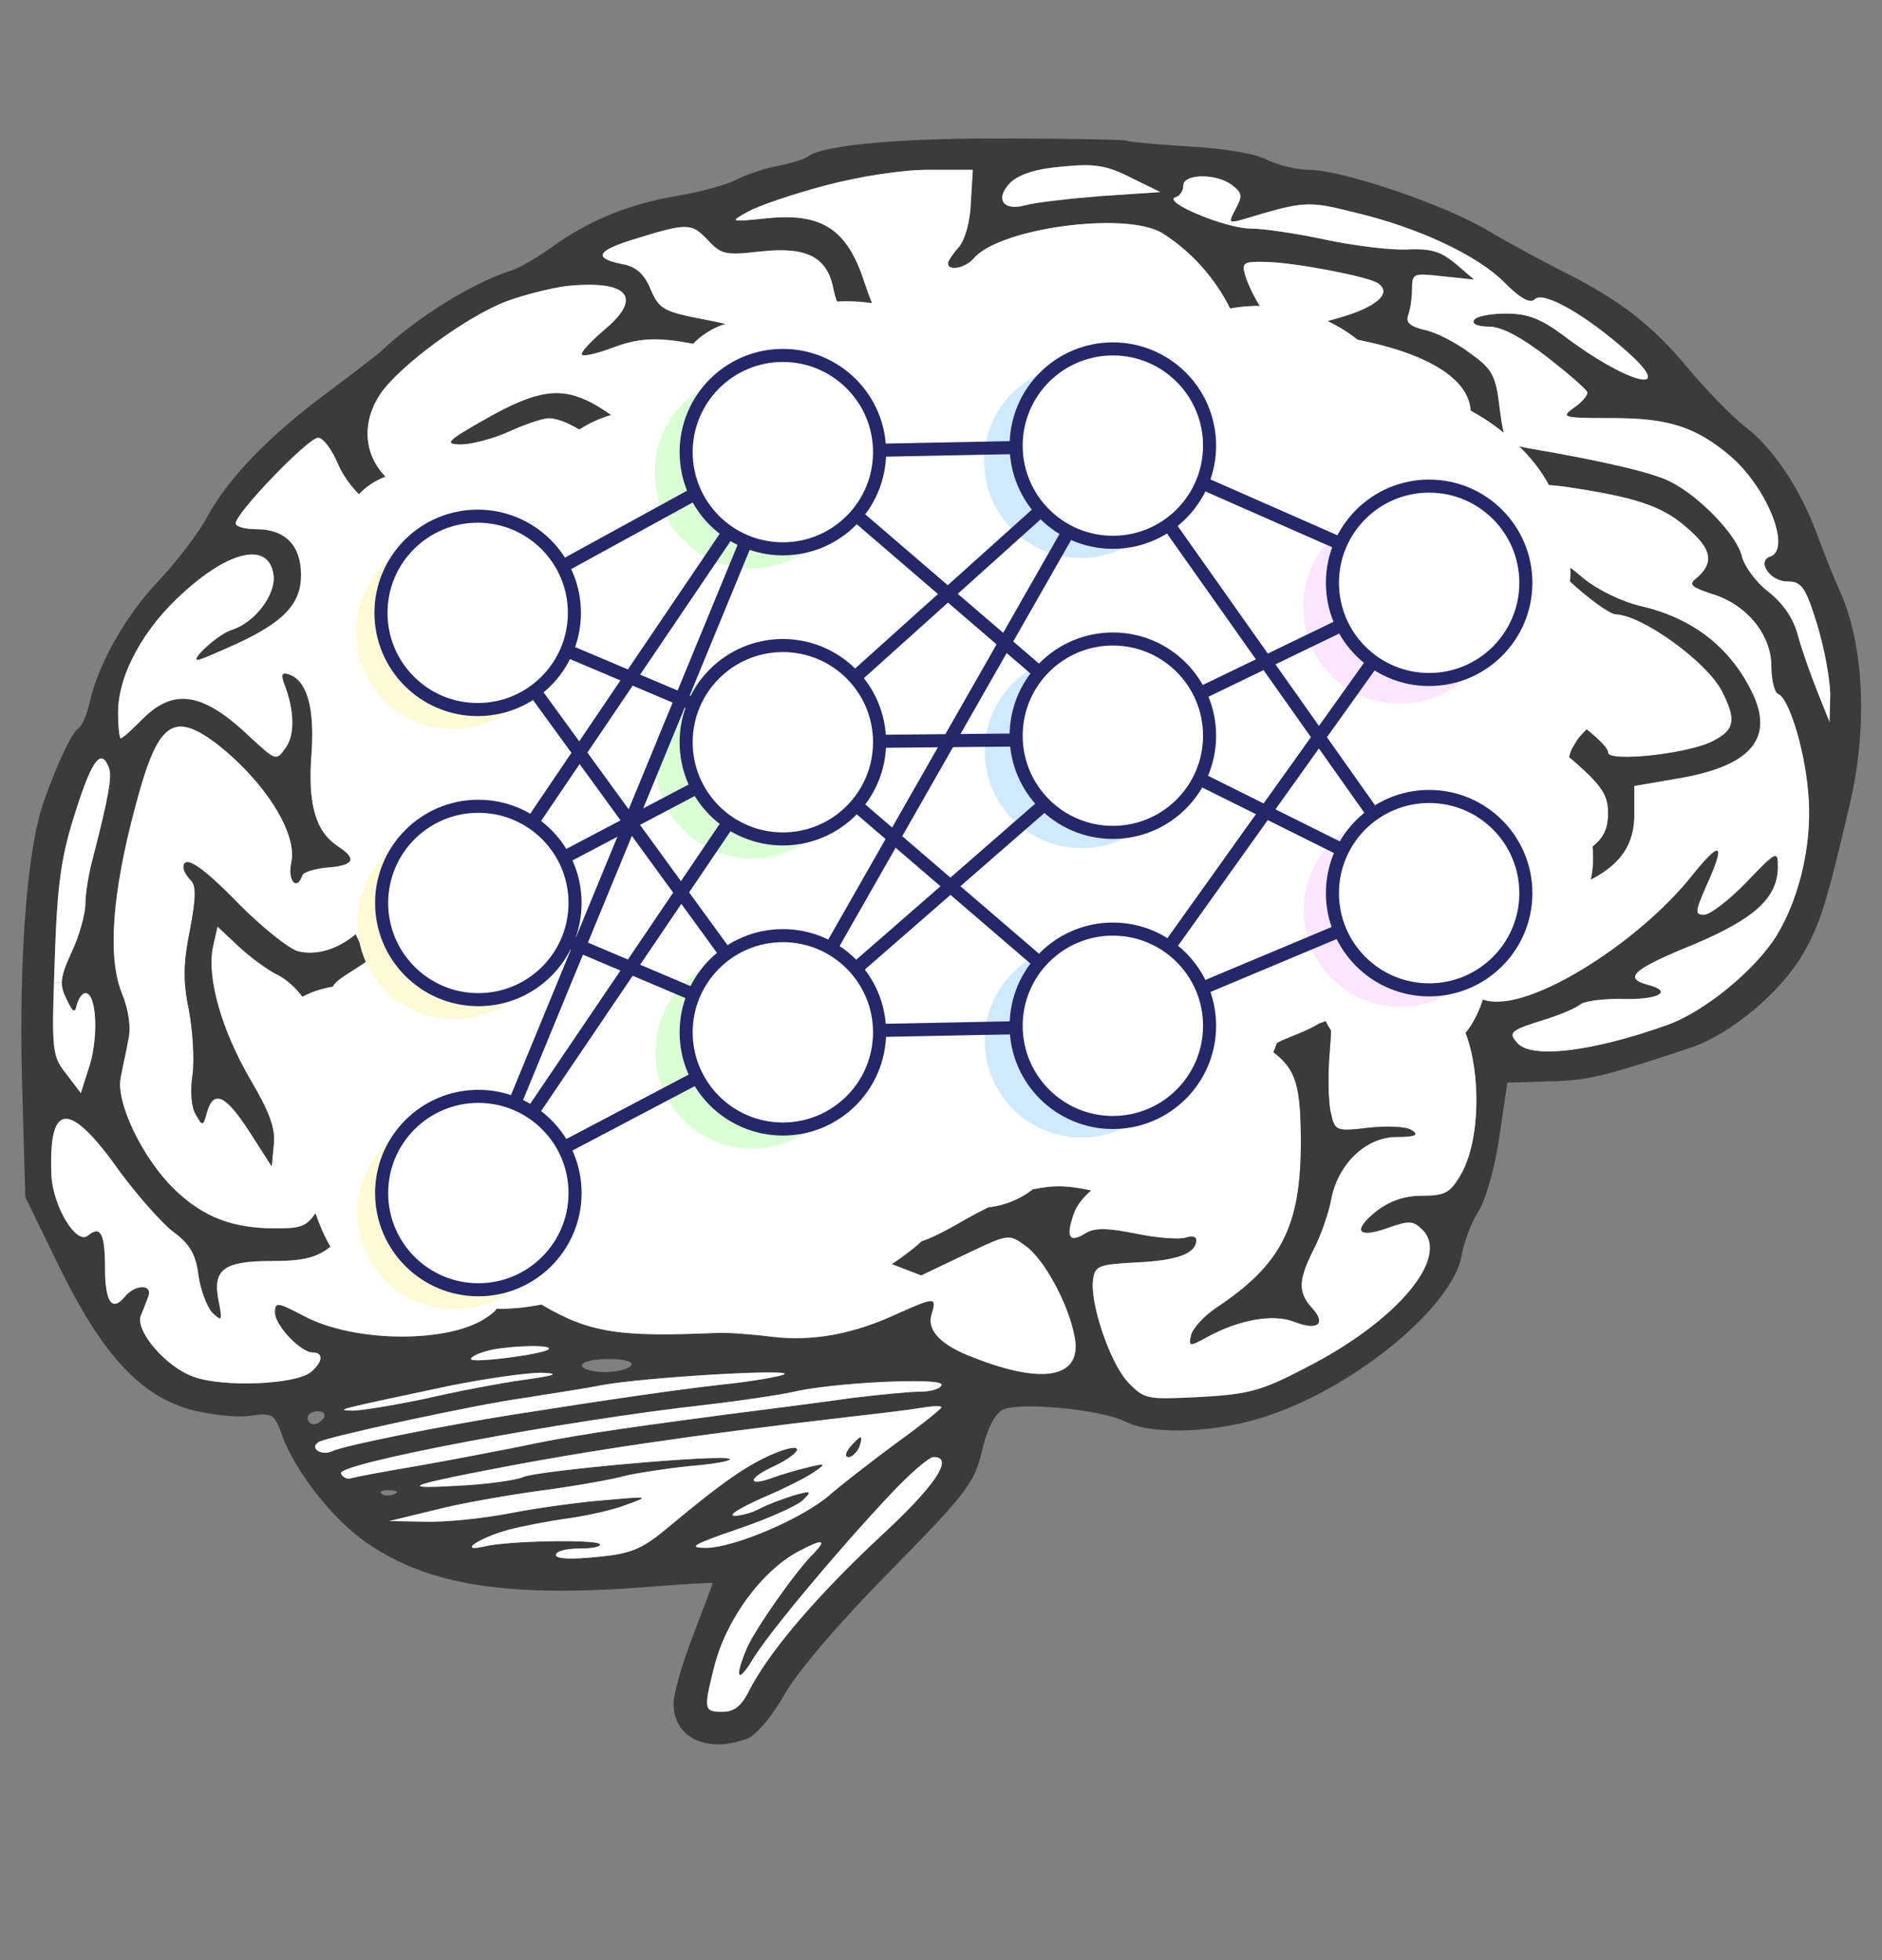 <?xml version="1.0" encoding="utf-8"?>
<!-- Generator: Adobe Illustrator 26.0.2, SVG Export Plug-In . SVG Version: 6.00 Build 0)  -->
<svg version="1.1" id="Layer_1" xmlns="http://www.w3.org/2000/svg" xmlns:xlink="http://www.w3.org/1999/xlink" x="0px" y="0px"
	 viewBox="0 0 288 300" style="enable-background:new 0 0 288 300;" xml:space="preserve">
<rect x="0" y="0" width="288" height="300" fill="#808080" stroke="none"/>
<style type="text/css">
	.st0{fill:#3B3B3B;}
	.st1{fill:#FFFFFF;}
	.st2{fill:#FFFAD6;}
	.st3{fill:#DBFFD4;}
	.st4{fill:#CFE9FF;}
	.st5{fill:#FCE6FF;}
	.st6{fill:none;stroke:#252868;stroke-width:2;stroke-miterlimit:10;}
	.st7{fill:#FFFFFF;stroke:#252868;stroke-width:2;stroke-miterlimit:10;}
</style>
<g transform="translate(0,300) scale(0.1,-0.1)">
	<g id="XMLID_00000041984110236417553840000007798950217253448377_">
		<g>
			<path class="st0" d="M2815.7,2095c37-82,43-210,14-330c-34-146-44-178-70-224c-34-59-110-123-171-144c-132-44-159-51-218-52
				l-64-2l-12-81c-6-44-20-95-31-114c-12-18-24-50-27-70c-14-77-159-198-294-244c-77-27-179-31-220-10c-37,19-165,31-189,18
				c-12-7-24-31-31-63c-12-49-23-64-141-184c-77-78-141-153-161-188c-19-34-43-62-57-68c-62-23-113,1-113,54c0,14,13,61,30,104
				c16,42,30,79,30,80s-39-1-88-5c-221-18-343,0-439,65c-53,35-114,113-133,169c-11,30-14,32-49,27c-21-3-62,2-92,10
				c-77,23-133,84-199,218l-52,107l-5,178c-5,189,8,356,33,426c20,58,43,106,53,113c5,3,13,20,17,38c13,60,56,136,107,189
				c27,29,61,73,74,98c32,58,90,119,179,186c39,29,78,59,86,66c56,53,141,105,197,123c14,4,43,21,65,37c57,41,119,66,191,78
				c35,6,76,17,91,25c16,8,45,18,64,21c19,4,39,10,45,14c23,18,140,29,307,28c97,0,178-2,180-3c2-2,45-6,95-9c54-3,105-11,122-21
				c17-8,45-15,64-15c50,0,210-54,275-94c31-18,82-46,112-61c88-44,137-82,192-148c28-34,67-73,85-88c44-32,87-96,113-167
				C2792.7,2150,2807.7,2112,2815.7,2095z M2799.7,1895l1.1,41.1c0,23-9,72-20,108c-18,58-24,66-46,66c-26,0-47,31-26,38
				c33,11-4,105-61,154c-52,44-94,58-179,58c-78,0-81,1-60,16c13,9,22,20,20,24c-2,5-30,29-62,54c-39,30-69,46-88,46
				c-17,0-27,4-23,10c3,6,26,10,49,10c33,0,53-8,87-33c97-74,176-95,99-26c-64,57-129,94-142,81c-7-7-21,0-46,25
				c-20.8,21.3-54.7,42.8-95.8,61.9c-40,18.6-86.9,34.8-135.2,46.1c-71,18-77,17-170-11c-8.6-2.4-13.9-3.6-16.4-3
				c-3.9,0.9-1.3,6.2,5.4,19c11,20,10,25-6,37c-24,18-74,17-74-1c0-8-5-16-12-18c-16.6-5.5,40.9-32.2,85-43.2
				c11.9-3,22.7-4.8,31-4.8c20,0,72-8,114-17s98-16,124-15c21,1.1,34.9,0,47.2-4.6c9.4-3.5,17.8-9.1,27.8-17.4l28-24l-48,5
				c-45,5-47,5-47-20c0-14-3-32-6-40c-4-11,4-17,25-22c16-3,48-19,69-35c35-25,40-34,46-84c2.3-18,4-30,6.5-38.4
				c-4,3.1-7.9,6.2-12,9.2c-12.3,9-25.3,17.3-38.8,24.6c-2.8,48.2-64.3,87-173.1,108.6c-8.2,6.5-16.8,12.5-25.8,17.9
				c-6.6,3.9-13.3,7.4-20.1,10.6l16.2,4.5c60,17,84,39,60,54c-17,10-125,31-170,32c-35,1-38-1-32-21c4-13,14-34,22-46
				c0.1-0.1,0.1-0.2,0.2-0.3c-11.2,0-22.4-0.5-33.5-2c-4.1-0.6-8-1.3-12-2c-22.1,45.2-59,87.4-103.7,115.3c-55,34-250,8-289-39
				c-12-14-39-20-39-7c0,3,7,14,16,24c10,11,18,40,19,69l3,50h-68c-41,0-105-10-158-24c-49-13-102-31-118-40c-29-16-28-16,31-10
				c82,8,121-17,147-98c4.6-13.5,8.3-23.9,11.8-32c-18.4,2.6-36.4,3.4-53.8,2.4c-2.1,6.4-3.9,12.5-5,17.6c-9,50-40,67-112,59
				c-53-6-60-5-81,18c-25,26-31,26-115,0c-54-17-60-28-17-37c23-4,35-15,45-39c13-30,19-34,82-46c11.7-2.3,22.4-4.5,32.3-6.8
				c-18.4-5.9-35.4-16.1-49.4-30.5c-56.5,11-85.1,8.7-124.9-6.7c-22-8-42-13-45-10s13,20,34,38c60,50,37,77-59,67c-22-3-63-13-90-23
				c-61-23-162-97-193-141c-30.3-44.8-25.5-94.2,7.2-127.6c-15.5-6-29.5-15-40.7-27c-14.3,14.8-25.9,31.5-32.5,47.5
				c-9,21-22,39-30,39c-15,0-126-115-126-131c0-5,14-9,32-9c44,0,68-25,68-70c0-44-26-72-100-106c-29-13-54-24-58-24
				c-12,0,32,40,52,46c35,11,67,53,64,83c-6,51-64,41-137-25c-62-55-101-127-101-184c0-22,2-40,4-40c3,0,18,14,34,30
				c48,48,93,40,165-29c38-35,39-36,53-16c15,20,14,58-2,99c-5,14-3,17,7,14c28-9,40-51,35-121c-6-78,6-119,40-142
				c31-20,25-30-18-33c-18-2-35-7-36-12c-9-25-23-7-17,20c10,45-42,126-116,183c-66,49-89,31-123-99c-35-130-42-228-21-282
				c11-26,15-54,11-72c-3-17-9-43-12-59c-8-38,34-125,83-172c44-42,88-59,154-59c37.4,0,46.8,2.3,61.1,23.2
				c6.3-18.6,13.9-35.8,22.9-51.4l-1-0.8c-21-16-41-21-89-21c-74,0-91-13-81-62c6-30,5-31-10-17c-8,9-18,35-21,57c-4,32-13,48-39,67
				c-18,14-54,55-80,90c-79,112-111,110-106-5c3-47,38-106,56-91c19,16,26,3,26-50c0-52,11-67,30-44c16,20,44,20,36,0
				c-3-8-8-21-11-28c-10-23,38-79,80-94c46-17,157-12,180,7c18,15,20,30,3,30c-19,0-58,42-58,61c0,17,4,16,44-5c79-42,226-42,282-1
				c7.4,5.3,11.6,8.6,13,11.9c22.9-0.4,45.5,1.9,68.8,6.5c74.5-44,120.9-49.8,267.2-43.5c16,1,56-2,87-6c62-7,124,4,194,37
				c54,24,57,24,49-2c-8-25,14-48,65-67c107-42,165-30,154,31c-9,50-46,119-75,140c-26,19-26,19-93-13l-67-32l-44,17l-0.9,0.3
				c15.8,10.8,31.6,22.1,45.7,35.2c10.3,2.5,38.2,16.3,67.2,33.5c10.6,6,22.5,12.2,34.5,18.2c25.5,2.8,49.2,12.6,68.4,27.7
				c7.8,1.5,15.6,2.8,23.4,3.7c22.4,2.5,44.1-0.9,65.8-5.5c-13-11.3-22.7-23.8-27.1-37.1c-12-35-6-44,19-28c14,8,32,8,77-1
				c33-7,67-9,76-6s16,2,16-4c0-20-28-31-90-34c-59-3-65-5-68-26c-5-36,25-126,53-157c26-27,29-27,110-23c74,4,94,9,161,44
				c140,71,223,169,180,212c-14,14-21,14-52,3c-47-17-56-5-19,25c21,16,43,24,70,24c35,0,43,4,59,31c31.1,52.6,31.7,157.1,7.9,218.2
				c2.2,2.8,4.4,5.6,6.4,8.6c8.5,12.6,15.3,27.3,20.2,42.6c7.7-2.9,15.3-3.6,24.5-3.3c74,2,222,99,298,196c43,53,49,46,19-20
				c-17-39-17-43-3-43c9,0,38,22,65,50c45,47,48,49,48,24c0-48-35-80-130-120c-91-37-107-51-70-61c40-10,19-23-35-22
				c-30,1-60-3-67-8c-7-6-31-16-53-23c-55-17-58-20-44-36c21-25,114-14,229,27c57,20,135,84,168,137c37,61,56,148,48,223
				c-6,66-30,142-46,147c-5,2-10,21-10,42c0,49-38,95-91,111c-30,10-36,14-25,23c29,24,26,45-14,79c-38,33-78,46-185,62
				c-7.7,1.1-16.4,1.9-25.4,2.6c-11.7,21.9-27.3,41.6-45.6,59.4c4-1,8.5-1.9,14-3c111-19,190-37,217-51c46-23,103-83,110-115
				c4-15,22-40,41-54c22-18,38-40,45-68c6-22,20-61,30-86L2799.7,1895z M1685.7,2700l90,6l-45,22c-37,19-56,22-105,17
				c-40-3-66-12-79-24c-25-25-12-45,23-35C1583.7,2690,1635.7,2696,1685.7,2700z M1440.7,846c0,3-15,2-33-1c-17-3-68-9-112-14
				c-232-27-397-51-555-82c-118-23-127-28-41-23c46,2,91,9,100,13c19,10,309,36,317,28c3-3-25-8-63-11c-37-4-82-11-98-15
				c-17-5-73-15-125-22s-127-20-165-30l-70-17l55-1c30-1,89,5,130,13s106,17,145,20c68,6,69,6,33-7c-20-8-61-17-90-21s-71-12-93-18
				c-45-13-75-34-35-25c37,9,169,11,177,4c3-4-10-7-30-7c-21,0-37-4-37-10s24-7,62-3c55,5,70,12,113,48c79,66,118,93,158,110
				c48,20,48,4,1-19c-40-18-42-32-3-18c13,5,37,12,54,16c28,7,29,6,10-7c-11-8-47-26-80-40c-33-15-52-26-42-27c10,0,28,5,39,11
				s35,15,51,20c28,8,29,7,16-6c-8-9-53-29-100-45c-70-24-78-29-49-29c42,0,148,45,189,81c16,14,61,49,100,78
				C1408.7,818,1440.7,844,1440.7,846z M1407.7,870c18,0,33,5,33,11c0,11-170,3-230-12c-19-4-78-13-130-19c-217-24-565-90-559-105
				c2-5,8-9,14-8c5,2,48,10,95,18s119,22,160,30c80,17,139,26,320,50c63,8,149,19,190,25C1341.7,865,1390.7,870,1407.7,870z
				 M1344.7,646c87,80,116,124,84,124c-7,0-37-26-66-57c-81-86-187-213-211-253c-23-38-28-28-9,17c13,30,76,120,103,146
				c20,21,13,22-23,3c-57-30-112-105-130-178c-16-64-16-68,13-68c18,0,29,9,41,33c6.8,13.1,15.5,27.4,25.9,42.5
				C1210,509.6,1269.7,575.7,1344.7,646z M1200.7,897c7,8-214-5-280-17c-30-6-85-14-121-20c-68-9-299-59-312-67c-15-9,4-22,21-14
				c15,8,169,39,277,56c153,24,242,37,320,46C1154.7,886,1197.7,894,1200.7,897z M965.7,910c4,6-10,10-34,10c-23,0-41-4-41-10
				c0-5,15-10,34-10S962.7,905,965.7,910z M839.7,935c6,7-52,6-88-1c-17-4-31-10-31-14C720.7,913,830.7,927,839.7,935z M800.7,888
				c51,7,57,10,27,11c-22,0-85-9-140-20c-179-38-174-37-148-38c13,0,62,8,110,18C696.7,870,764.7,883,800.7,888z M602.7,713
				c8,3,5,6-6,6c-11,1-17-2-13-5C586.7,711,595.7,710,602.7,713z M495.7,830c3,6-1,10-9,10c-9,0-16-4-16-10c0-5,4-10,9-10
				C485.7,820,492.7,825,495.7,830z M141.7,1685c25,97,30,127,25,140c-12,31-26,12-51-67c-22-68-28-109-32-228
				c-0.4-12.2-0.8-23.4-1.1-33.7c-3.6-107.5-1-114.7,19.1-140.3l22-29l14,44c13,44,10,109-7,109c-5,0-10-8-13-17c-3-15-6-13-16,8
				c-4.6,9.3-7.1,16.6-7.1,24.9c0,11.3,4.7,24.5,15.1,47.1c12,25,21,59,21,74S135.7,1663,141.7,1685z"/>
			<path class="st1" d="M2800.8,1936.1l-1.1-41.1l-18,45c-10,25-24,64-30,86c-7,28-23,50-45,68c-19,14-37,39-41,54
				c-7,32-64,92-110,115c-27,14-106,32-217,51c-5.5,1.1-10,2-14,3c18.3-17.8,33.9-37.5,45.6-59.4c9-0.7,17.7-1.5,25.4-2.6
				c107-16,147-29,185-62c40-34,43-55,14-79c-11-9-5-13,25-23c53-16,91-62,91-111c0-21,5-40,10-42c16-5,40-81,46-147
				c8-75-11-162-48-223c-33-53-111-117-168-137c-115-41-208-52-229-27c-14,16-11,19,44,36c22,7,46,17,53,23c7,5,37,9,67,8
				c54-1,75,12,35,22c-37,10-21,24,70,61c95,40,130,72,130,120c0,25-3,23-48-24c-27-28-56-50-65-50c-14,0-14,4,3,43
				c30,66,24,73-19,20c-76-97-224-194-298-196c-9.2-0.3-16.8,0.4-24.5,3.3c-4.9-15.3-11.7-30-20.2-42.6c-2-3-4.2-5.8-6.4-8.6
				c23.8-61.1,23.2-165.6-7.9-218.2c-16-27-24-31-59-31c-27,0-49-8-70-24c-37-30-28-42,19-25c31,11,38,11,52-3c43-43-40-141-180-212
				c-67-35-87-40-161-44c-81-4-84-4-110,23c-28,31-58,121-53,157c3,21,9,23,68,26c62,3,90,14,90,34c0,6-7,7-16,4s-43-1-76,6
				c-45,9-63,9-77,1c-25-16-31-7-19,28c4.4,13.3,14.1,25.8,27.1,37.1c-21.7,4.6-43.4,8-65.8,5.5c-7.8-0.9-15.6-2.2-23.4-3.7
				c-19.2-15.1-42.9-24.9-68.4-27.7c-12-6-23.9-12.2-34.5-18.2c-29-17.2-56.9-31-67.2-33.5c-14.1-13.1-29.9-24.4-45.7-35.2l0.9-0.3
				l44-17l67,32c67,32,67,32,93,13c29-21,66-90,75-140c11-61-47-73-154-31c-51,19-73,42-65,67c8,26,5,26-49,2c-70-33-132-44-194-37
				c-31,4-71,7-87,6c-146.3-6.3-192.7-0.5-267.2,43.5c-23.3-4.6-45.9-6.9-68.8-6.5c-1.4-3.3-5.6-6.6-13-11.9c-56-41-203-41-282,1
				c-40,21-44,22-44,5c0-19,39-61,58-61c17,0,15-15-3-30c-23-19-134-24-180-7c-42,15-90,71-80,94c3,7,8,20,11,28c8,20-20,20-36,0
				c-19-23-30-8-30,44c0,53-7,66-26,50c-18-15-53,44-56,91c-5,115,27,117,106,5c26-35,62-76,80-90c26-19,35-35,39-67
				c3-22,13-48,21-57c15-14,16-13,10,17c-10,49,7,62,81,62c48,0,68,5,89,21l1,0.8c-9,15.6-16.6,32.8-22.9,51.4
				c-14.3-20.9-23.7-23.2-61.1-23.2c-66,0-110,17-154,59c-49,47-91,134-83,172c3,16,9,42,12,59c4,18,0,46-11,72
				c-21,54-14,152,21,282c34,130,57,148,123,99c74-57,126-138,116-183c-6-27,8-45,17-20c1,5,18,10,36,12c43,3,49,13,18,33
				c-34,23-46,64-40,142c5,70-7,112-35,121c-10,3-12,0-7-14c16-41,17-79,2-99c-14-20-15-19-53,16c-72,69-117,77-165,29
				c-16-16-31-30-34-30c-2,0-4,18-4,40c0,57,39,129,101,184c73,66,131,76,137,25c3-30-29-72-64-83c-20-6-64-46-52-46
				c4,0,29,11,58,24c74,34,100,62,100,106c0,45-24,70-68,70c-18,0-32,4-32,9c0,16,111,131,126,131c8,0,21-18,30-39
				c6.6-16,18.2-32.7,32.5-47.5c11.2,12,25.2,21,40.7,27c-32.7,33.4-37.5,82.8-7.2,127.6c31,44,132,118,193,141c27,10,68,20,90,23
				c96,10,119-17,59-67c-21-18-37-35-34-38s23,2,45,10c39.8,15.4,68.4,17.7,124.9,6.7c14,14.4,31,24.6,49.4,30.5
				c-9.9,2.3-20.6,4.5-32.3,6.8c-63,12-69,16-82,46c-10,24-22,35-45,39c-43,9-37,20,17,37c84,26,90,26,115,0c21-23,28-24,81-18
				c72,8,103-9,112-59c1.1-5.1,2.9-11.2,5-17.6c17.4,1,35.4,0.2,53.8-2.4c-3.5,8.1-7.2,18.5-11.8,32c-26,81-65,106-147,98
				c-59-6-60-6-31,10c16,9,69,27,118,40c53,14,117,24,158,24h68l-3-50c-1-29-9-58-19-69c-9-10-16-21-16-24c0-13,27-7,39,7
				c39,47,234,73,289,39c44.7-27.9,81.6-70.1,103.7-115.3c4,0.7,7.9,1.4,12,2c11.1,1.5,22.3,2,33.5,2c-0.1,0.1-0.1,0.2-0.2,0.3
				c-8,12-18,33-22,46c-6,20-3,22,32,21c45-1,153-22,170-32c24-15,0-37-60-54l-16.2-4.5c6.8-3.2,13.5-6.7,20.1-10.6
				c9-5.4,17.6-11.4,25.8-17.9c108.8-21.6,170.3-60.4,173.1-108.6c13.5-7.3,26.5-15.6,38.8-24.6c4.1-3,8-6.1,12-9.2
				c-2.5,8.4-4.2,20.4-6.5,38.4c-6,50-11,59-46,84c-21,16-53,32-69,35c-21,5-29,11-25,22c3,8,6,26,6,40c0,25,2,25,47,20l48-5l-28,24
				c-10,8.3-18.4,13.9-27.8,17.4l7,15.5c41.1-19.1,75-40.6,95.8-61.9c25-25,39-32,46-25c13,13,78-24,142-81c77-69-2-48-99,26
				c-34,25-54,33-87,33c-23,0-46-4-49-10c-4-6,6-10,23-10c19,0,49-16,88-46c32-25,60-49,62-54c2-4-7-15-20-24c-21-15-18-16,60-16
				c85,0,127-14,179-58c57-49,94-143,61-154c-21-7,0-38,26-38c22,0,28-8,46-66C2791.8,2008.1,2800.8,1959.1,2800.8,1936.1z
				 M2564.9,1808.2c114.8,18.8,151.8,61.8,114.8,134.8c-34,68-91,111-168,129c-30,7-67,25-89,43c-7.1,6.1-13.6,11.3-19.4,15.9
				c0.4-6.9,0.1-13.9-0.7-20.7c0.1-0.1,0.1-0.1,0.2-0.2c29-27,60-49,69-50c41-1,139-72,163-117c23-45,20-60-13-77
				c-37-20-161-33-161-18c0,6.5-12.8,19.6-32.8,35.6c-3.3-3.4-6.6-6.8-9.7-10.3c-1.5-1.7-3.6-4.5-4.6-5.9c-2.9-4.5-5.6-9-8.1-13.7
				c-0.8-1.8-2.1-4.7-2.5-6.1c-0.6-2.1-1.2-4.2-1.8-6.4c3.2-2.7,6.4-5.3,9.6-8.1c41-36,50-51,50-77c0-22.2-5.2-37.2-23.7-51.8
				c1.6-17.1,1.1-34.2-2.7-50.4c47,24.5,66.4,54.9,66.4,100.3v43L2564.9,1808.2z M2137.7,1260c28,0,34,3,23,10c-8,6-38,7-66,4
				c-50-6-52-5-58,22c-4,15-5,57-2,93c1.1,13,1.8,24.4,2.1,33.5c-3.1,4.8-5.9,9.7-8.4,14.7c-2.6-1.4-5.7-2.6-9.4-3.6
				c-4.1-2.5-8.4-4.8-12.8-7.1c-14-7.1-29-12.2-43.3-18.5c-2.5-1.2-6.2-3-9-4.6c-1.5-4.8-3.2-9.4-5.2-13.9
				c35.4-26.4,42-53.7,42-138.5c0-128-30-187-130-253c-19-13-36-32-38-42c-4-17-2-17,25-2c48,26,100,36,133,23c36-14,49-3,27,21
				s-21,43,2,89c11,21,23,55,27,76C2046.7,1218,2089.7,1260,2137.7,1260z M934.8,2364.9c-11,7.6-20.9,13.9-29,18.1
				c-47,25-84,20-160-23c-62-35-67-40-40-40c16,0,50,9,74,20s51,20,60,20c11.7,0,27.2-5.7,46.7-17.2
				C902,2352.7,918.1,2360.1,934.8,2364.9z M538.8,1514.1c11.1,7,20.8,13.5,29.5,19.7c-10.8,10.8-18.7,23-23.9,36.1
				c-27-22.2-59.1-33.3-88.6-25.9c-14,4-54,36-89,71c-58,60-86,78-86,57c0-4,5-13,11-19c9-9,8-28-1-76c-10-50-11-78-2-121
				c6-31,9-76,6-100c-4-25-2-52,5-62c10-18,11-18,17,4c10,35,29,26,65-30l34-53l3,33c3,25-7,51-36,100c-44,76-67,156-57,203l7,31
				l32-30c17-16,45-37,62-45c12.8-6.8,26.8-19.9,35.9-32.3c6.8,3.5,13.9,6.6,21.4,9.1c8.3,2.8,16.7,4.8,25.1,6.3
				C512.9,1497.2,521.8,1503.4,538.8,1514.1z"/>
			<path class="st0" d="M2679.7,1943c37-73,0-116-114.8-134.8l-64-11v-43c0-45.4-19.4-75.8-66.4-100.3c3.8,16.2,4.3,33.3,2.7,50.4
				c18.5,14.6,23.7,29.6,23.7,51.8c0,26-9,41-50,77c-3.2,2.8-6.4,5.4-9.6,8.1c0.6,2.2,1.2,4.3,1.8,6.4c0.4,1.4,1.7,4.3,2.5,6.1
				c2.5,4.7,5.2,9.2,8.1,13.7c1,1.4,3.1,4.2,4.6,5.9c3.1,3.5,6.4,6.9,9.7,10.3c20-16,32.8-29.1,32.8-35.6c0-15,124-2,161,18
				c33,17,36,32,13,77c-24,45-122,116-163,117c-9,1-40,23-69,50c-0.1,0.1-0.1,0.1-0.2,0.2c0.8,6.8,1.1,13.8,0.7,20.7
				c5.8-4.6,12.3-9.8,19.4-15.9c22-18,59-36,89-43C2588.7,2054,2645.7,2011,2679.7,1943z"/>
			<path class="st1" d="M2207,2629l-7-15.5c-12.3,4.6-26.2,5.7-47.2,4.6c-26-1-82,6-124,15s-94,17-114,17c-8.3,0-19.1,1.8-31,4.8
				l1.6,6.2c2.5-0.6,7.8,0.6,16.4,3c93,28,99,29,170,11C2120.1,2663.8,2167,2647.6,2207,2629z"/>
			<path class="st0" d="M2160.7,1270c11-7,5-10-23-10c-48,0-91-42-101-97c-4-21-16-55-27-76c-23-46-24-65-2-89s9-35-27-21
				c-33,13-85,3-133-23c-27-15-29-15-25,2c2,10,19,29,38,42c100,66,130,125,130,253c0,84.8-6.6,112.1-42,138.5
				c2,4.5,3.7,9.1,5.2,13.9c2.8,1.6,6.5,3.4,9,4.6c14.3,6.3,29.3,11.4,43.3,18.5c4.4,2.3,8.7,4.6,12.8,7.1c3.7,1,6.8,2.2,9.4,3.6
				c2.5-5,5.3-9.9,8.4-14.7c-0.3-9.1-1-20.5-2.1-33.5c-3-36-2-78,2-93c6-27,8-28,58-22C2122.7,1277,2152.7,1276,2160.7,1270z"/>
			<path class="st1" d="M1884.8,2717.1c16-12,17-17,6-37c-6.7-12.8-9.3-18.1-5.4-19l-1.6-6.2c-44.1,11-101.6,37.7-85,43.2
				c7,2,12,10,12,18C1810.8,2734.1,1860.8,2735.1,1884.8,2717.1z"/>
			<path class="st1" d="M1775.7,2706l-90-6c-50-4-102-10-116-14c-35-10-48,10-23,35c13,12,39,21,79,24c49,5,68,2,105-17L1775.7,2706
				z"/>
			<path class="st1" d="M1407.7,845c18,3,33,4,33,1c0-2-32-28-71-56c-39-29-84-64-100-78c-41-36-147-81-189-81c-29,0-21,5,49,29
				c47,16,92,36,100,45c13,13,12,14-16,6c-16-5-40-14-51-20s-29-11-39-11c-10,1,9,12,42,27c33,14,69,32,80,40c19,13,18,14-10,7
				c-17-4-41-11-54-16c-39-14-37,0,3,18c47,23,47,39-1,19c-40-17-79-44-158-110c-43-36-58-43-113-48c-38-4-62-3-62,3s16,10,37,10
				c20,0,33,3,30,7c-8,7-140,5-177-4c-40-9-10,12,35,25c22,6,64,14,93,18s70,13,90,21c36,13,35,13-33,7c-39-3-104-12-145-20
				s-100-14-130-13l-55,1l70,17c38,10,113,23,165,30s108,17,125,22c16,4,61,11,98,15c38,3,66,8,63,11c-8,8-298-18-317-28
				c-9-4-54-11-100-13c-86-5-77,0,41,23c158,31,323,55,555,82C1339.7,836,1390.7,842,1407.7,845z M1314.7,785c3,8,4,15,2,15
				s-9-7-16-15c-7-9-8-15-2-15C1303.7,770,1310.7,777,1314.7,785z"/>
			<path class="st1" d="M1440.7,881c0-6-15-11-33-11c-17,0-66-5-107-10c-41-6-127-17-190-25c-181-24-240-33-320-50
				c-41-8-113-22-160-30s-90-16-95-18c-6-1-12,3-14,8c-6,15,342,81,559,105c52,6,111,15,130,19C1270.7,884,1440.7,892,1440.7,881z"
				/>
			<path class="st1" d="M1428.7,770c32,0,3-44-84-124c-75-70.3-134.7-136.4-172.1-190.5l-20.9,4.5c24,40,130,167,211,253
				C1391.7,744,1421.7,770,1428.7,770z"/>
			<path class="st0" d="M1316.7,800c2,0,1-7-2-15c-4-8-11-15-16-15c-6,0-5,6,2,15C1307.7,793,1314.7,800,1316.7,800z"/>
			<path class="st1" d="M1222.7,626c36,19,43,18,23-3c-27-26-90-116-103-146c-19-45-14-55,9-17l20.9-4.5
				c-10.4-15.1-19.1-29.4-25.9-42.5c-12-24-23-33-41-33c-29,0-29,4-13,68C1110.7,521,1165.7,596,1222.7,626z"/>
			<path class="st1" d="M920.7,880c66,12,287,25,280,17c-3-3-46-11-95-16c-78-9-167-22-320-46c-108-17-262-48-277-56
				c-17-8-36,5-21,14c13,8,244,58,312,67C835.7,866,890.7,874,920.7,880z"/>
			<path class="st0" d="M905.8,2383c8.1-4.2,18-10.5,29-18.1c-16.7-4.8-32.8-12.2-48.3-22.1c-19.5,11.5-35,17.2-46.7,17.2
				c-9,0-36-9-60-20s-58-20-74-20c-27,0-22,5,40,40C821.8,2403,858.8,2408,905.8,2383z"/>
			<path class="st1" d="M751.7,934c36,7,94,8,88,1c-9-8-119-22-119-15C720.7,924,734.7,930,751.7,934z"/>
			<path class="st1" d="M827.7,899c30-1,24-4-27-11c-36-5-104-18-151-29c-48-10-97-18-110-18c-26,1-31,0,148,38
				C742.7,890,805.7,899,827.7,899z"/>
			<path class="st0" d="M568.3,1533.8c-8.7-6.2-18.4-12.7-29.5-19.7c-17-10.7-25.9-16.9-29.6-24c-8.4-1.5-16.8-3.5-25.1-6.3
				c-7.5-2.5-14.6-5.6-21.4-9.1c-9.1,12.4-23.1,25.5-35.9,32.3c-17,8-45,29-62,45l-32,30l-7-31c-10-47,13-127,57-203
				c29-49,39-75,36-100l-3-33l-34,53c-36,56-55,65-65,30c-6-22-7-22-17-4c-7,10-9,37-5,62c3,24,0,69-6,100c-9,43-8,71,2,121
				c9,48,10,67,1,76c-6,6-11,15-11,19c0,21,28,3,86-57c35-35,75-67,89-71c29.5-7.4,61.6,3.7,88.6,25.9
				C549.6,1556.8,557.5,1544.6,568.3,1533.8z"/>
			<path class="st1" d="M166.7,1825c5-13,0-43-25-140c-6-22-11-53-11-68s-9-49-21-74c-10.4-22.6-15.1-35.8-15.1-47.1l-12,0.4
				c0.3,10.3,0.7,21.5,1.1,33.7c4,119,10,160,32,228C140.7,1837,154.7,1856,166.7,1825z"/>
			<path class="st1" d="M130.7,1480c17,0,20-65,7-109l-14-44l-22,29c-20.1,25.6-22.7,32.8-19.1,140.3l12-0.4
				c0-8.3,2.5-15.6,7.1-24.9c10-21,13-23,16-8C120.7,1472,125.7,1480,130.7,1480z"/>
		</g>
		<g>
		</g>
	</g>
</g>
<g id="Layer_3">
	<circle class="st2" cx="69.3" cy="96.8" r="14.8"/>
	<circle class="st2" cx="69.5" cy="141.2" r="14.8"/>
	<circle class="st2" cx="69.5" cy="185.6" r="14.8"/>
	<circle class="st3" cx="115" cy="72.2" r="14.8"/>
	<circle class="st3" cx="115.1" cy="116.6" r="14.8"/>
	<circle class="st3" cx="115.1" cy="161" r="14.8"/>
	<circle class="st4" cx="165.4" cy="70.6" r="14.8"/>
	<circle class="st4" cx="165.5" cy="115" r="14.8"/>
	<circle class="st4" cx="165.5" cy="159.3" r="14.8"/>
	<circle class="st5" cx="214.2" cy="92.9" r="14.8"/>
	<circle class="st5" cx="214.3" cy="139.3" r="14.8"/>
</g>
<g id="Layer_2_00000044172493083061543650000010223054056013437114_">
	<line class="st6" x1="218.7" y1="89.2" x2="171" y2="68.2"/>
	<line class="st6" x1="218.7" y1="136.7" x2="170.3" y2="112.6"/>
	<line class="st6" x1="218.7" y1="89.2" x2="170.3" y2="112.6"/>
	<line class="st6" x1="218.7" y1="136.7" x2="170.3" y2="68.2"/>
	<line class="st6" x1="170.3" y1="157" x2="218.7" y2="136.7"/>
	<line class="st6" x1="218.7" y1="89.2" x2="170.3" y2="157"/>
	<line class="st6" x1="170.3" y1="68.2" x2="119.8" y2="69.2"/>
	<line class="st6" x1="170.3" y1="112.6" x2="119.8" y2="69.2"/>
	<line class="st6" x1="170.3" y1="68.2" x2="119.8" y2="113.6"/>
	<line class="st6" x1="119.8" y1="158" x2="171" y2="68.2"/>
	<line class="st6" x1="119.8" y1="113.6" x2="171.3" y2="113.1"/>
	<line class="st6" x1="119.8" y1="158" x2="171.3" y2="113.1"/>
	<line class="st6" x1="170.3" y1="157" x2="119.8" y2="113.6"/>
	<line class="st6" x1="119.8" y1="158" x2="170.3" y2="157"/>
	<line class="st6" x1="73.1" y1="93.8" x2="119.8" y2="68.2"/>
	<line class="st6" x1="73.1" y1="138.2" x2="119.8" y2="113.6"/>
	<line class="st6" x1="119.8" y1="69.2" x2="73.1" y2="138.2"/>
	<line class="st6" x1="73.1" y1="93.8" x2="119.8" y2="113.6"/>
	<line class="st6" x1="119.8" y1="69.2" x2="73.1" y2="182.6"/>
	<line class="st6" x1="73.1" y1="138.2" x2="119.8" y2="158"/>
	<line class="st6" x1="119.8" y1="113.6" x2="73.1" y2="182.6"/>
	<line class="st6" x1="119.8" y1="158" x2="73.1" y2="182.6"/>
	<line class="st6" x1="73.1" y1="93.8" x2="119.8" y2="158"/>
	<circle class="st7" cx="218.7" cy="89.2" r="14.8"/>
	<circle class="st7" cx="218.7" cy="136.7" r="14.8"/>
	<circle class="st7" cx="170.3" cy="68.2" r="14.8"/>
	<circle class="st7" cx="170.3" cy="112.6" r="14.8"/>
	<circle class="st7" cx="170.3" cy="157" r="14.8"/>
	<circle class="st7" cx="119.8" cy="69.2" r="14.8"/>
	<circle class="st7" cx="119.8" cy="113.6" r="14.8"/>
	<circle class="st7" cx="119.8" cy="158" r="14.8"/>
	<circle class="st7" cx="73.1" cy="93.8" r="14.8"/>
	<circle class="st7" cx="73.2" cy="138.2" r="14.8"/>
	<circle class="st7" cx="73.2" cy="182.6" r="14.8"/>
</g>
</svg>
